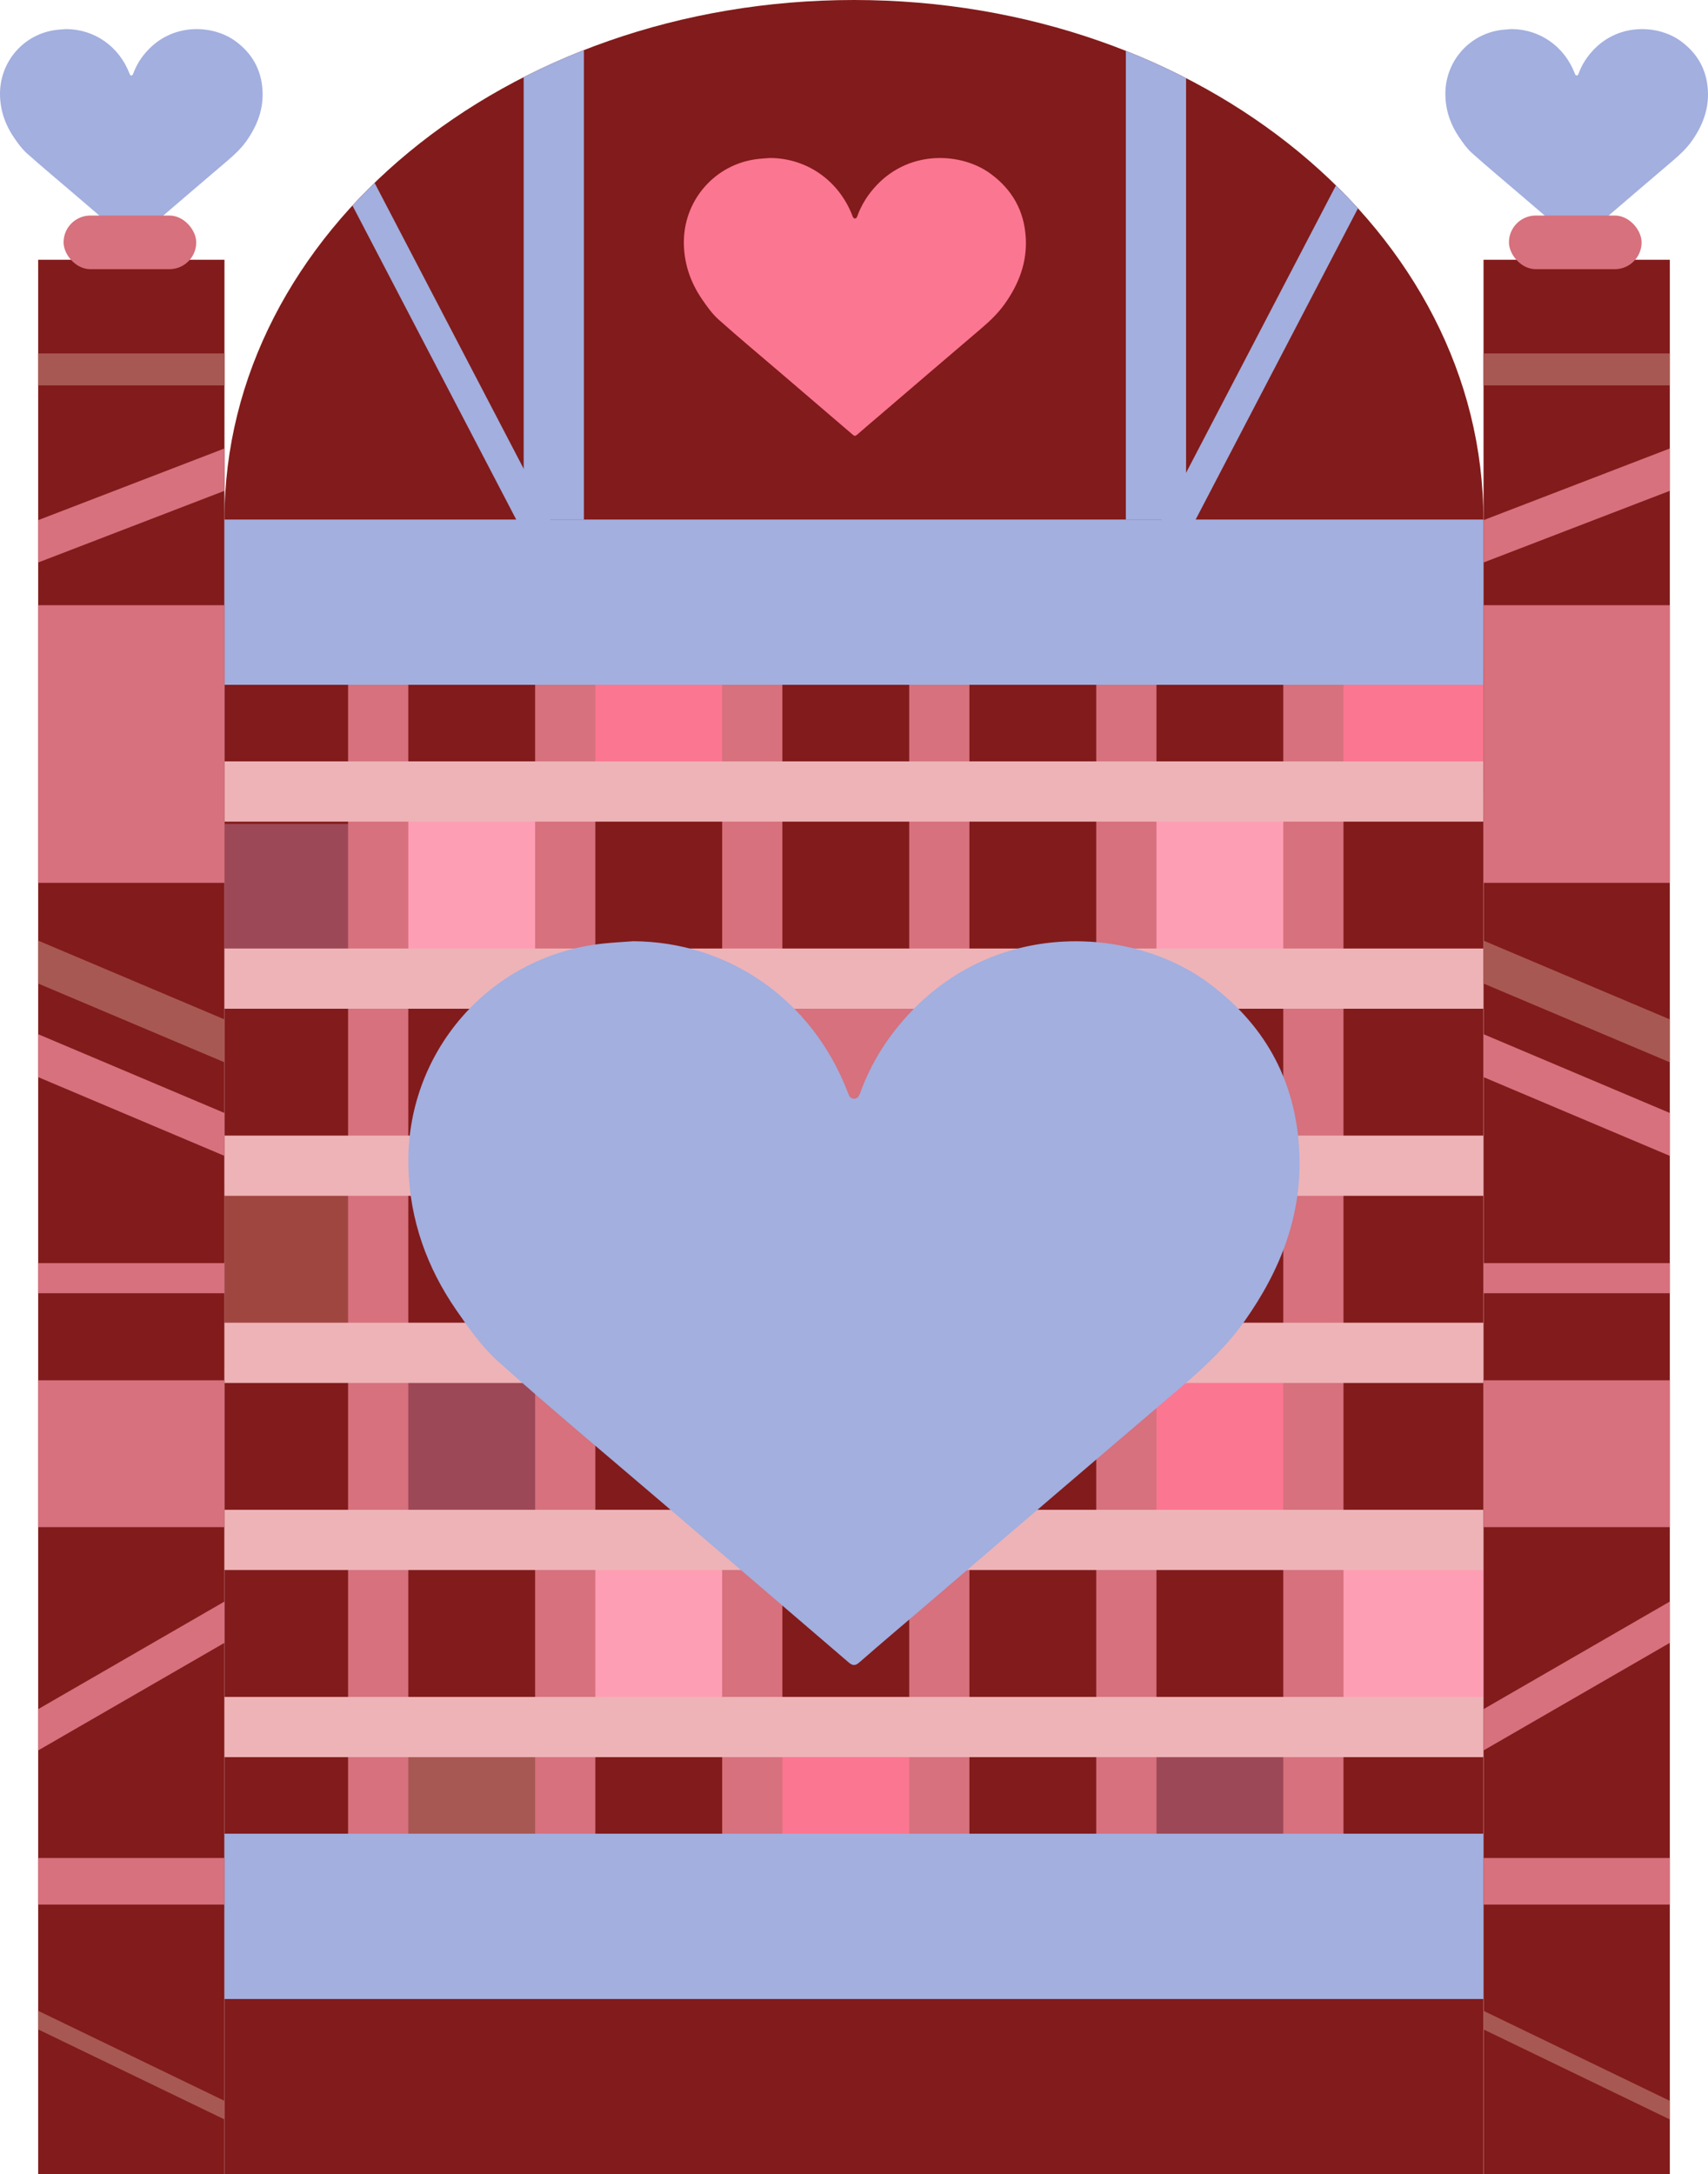 <?xml version="1.0" encoding="UTF-8"?>
<svg id="Layer_2" data-name="Layer 2" xmlns="http://www.w3.org/2000/svg" xmlns:xlink="http://www.w3.org/1999/xlink" viewBox="0 0 276.905 352.373">
  <defs>
    <style>
      .cls-1 {
        fill: #a75852;
      }

      .cls-1, .cls-2, .cls-3, .cls-4, .cls-5, .cls-6, .cls-7, .cls-8, .cls-9, .cls-10 {
        stroke-width: 0px;
      }

      .cls-2 {
        fill: #9d4857;
      }

      .cls-11 {
        clip-path: url(#clippath);
      }

      .cls-3 {
        fill: none;
      }

      .cls-4 {
        fill: #a04641;
      }

      .cls-12 {
        clip-path: url(#clippath-1);
      }

      .cls-13 {
        clip-path: url(#clippath-2);
      }

      .cls-5 {
        fill: #fb7691;
      }

      .cls-6 {
        fill: #fe9eb4;
      }

      .cls-7 {
        fill: #821b1b;
      }

      .cls-8 {
        fill: #d6717d;
      }

      .cls-9 {
        fill: #a2afdf;
      }

      .cls-10 {
        fill: #eeb3b7;
      }
    </style>
    <clipPath id="clippath">
      <path class="cls-3" d="M138.442,0C82.081,0,36.391,37.699,36.391,84.203v268.169h204.102V84.203C240.493,37.699,194.803,0,138.442,0Z"/>
    </clipPath>
    <clipPath id="clippath-1">
      <rect class="cls-3" x="6.188" y="42.102" width="30.203" height="310.271"/>
    </clipPath>
    <clipPath id="clippath-2">
      <rect class="cls-3" x="240.514" y="42.102" width="30.203" height="310.271"/>
    </clipPath>
  </defs>
  <g id="Export">
    <g>
      <path class="cls-7" d="M138.442,0C82.081,0,36.391,37.699,36.391,84.203v268.169h204.102V84.203C240.493,37.699,194.803,0,138.442,0Z"/>
      <rect class="cls-7" x="6.188" y="42.102" width="30.203" height="310.271"/>
      <path class="cls-9" d="M10.743,4.713c4.57.027,8.538,2.799,10.231,7.165.047.12.101.288.196.329.19.08.327.004.412-.231.532-1.481,1.365-2.776,2.453-3.914,4.25-4.446,10.603-3.973,14.12-1.407,2.705,1.974,4.204,4.611,4.402,7.972.181,3.079-.859,5.76-2.608,8.23-.846,1.194-1.889,2.18-2.997,3.122-4.15,3.529-8.284,7.079-12.424,10.62-.989.846-1.986,1.684-2.966,2.542-.207.181-.324.189-.538.006-3.017-2.595-6.043-5.179-9.067-7.765-2.557-2.187-5.144-4.34-7.652-6.582-.788-.704-1.421-1.607-2.026-2.486C.882,20.28.081,18.036.005,15.54-.162,10.069,3.844,5.422,9.28,4.827c.486-.053.975-.077,1.463-.114Z"/>
      <g class="cls-11">
        <g>
          <rect class="cls-9" x="84.899" y="-4.576" width="9.763" height="88.78"/>
          <rect class="cls-9" x="182.526" y="-4.576" width="9.763" height="88.78"/>
          <path class="cls-5" d="M124.858,25.606c5.953.035,11.121,3.646,13.327,9.332.061.157.132.376.256.428.248.105.426.006.536-.301.693-1.93,1.777-3.615,3.195-5.099,5.536-5.791,13.81-5.175,18.392-1.832,3.523,2.571,5.476,6.005,5.734,10.384.236,4.01-1.119,7.503-3.397,10.719-1.101,1.555-2.461,2.84-3.903,4.066-5.406,4.597-10.789,9.22-16.182,13.833-1.289,1.102-2.587,2.194-3.863,3.311-.269.236-.422.247-.701.007-3.93-3.379-7.871-6.745-11.809-10.114-3.33-2.849-6.7-5.653-9.967-8.573-1.026-.917-1.851-2.093-2.639-3.238-1.822-2.647-2.866-5.57-2.965-8.822-.217-7.126,5.001-13.178,12.08-13.953.633-.069,1.271-.1,1.906-.149Z"/>
          <rect class="cls-9" x="67.392" y="7.975" width="4.881" height="88.78" transform="translate(-16.301 38.239) rotate(-27.551)"/>
          <rect class="cls-9" x="206.267" y="6.039" width="4.881" height="88.78" transform="translate(370.423 191.675) rotate(-152.449)"/>
          <rect class="cls-6" x="184.052" y="129.356" width="27.458" height="28.881"/>
          <rect class="cls-8" x="121.96" y="159.864" width="28.431" height="25.22"/>
          <rect class="cls-2" x="62.323" y="220.983" width="26.542" height="26.542"/>
          <polygon class="cls-6" points="117.137 277.247 92.933 277.247 93.747 251.085 118.56 251.593 117.137 277.247"/>
          <rect class="cls-5" x="183.736" y="219.763" width="26.259" height="27.864"/>
          <rect class="cls-6" x="215.345" y="251.491" width="29.288" height="26.542"/>
          <rect class="cls-2" x="28.646" y="133.525" width="27.864" height="23.186"/>
          <rect class="cls-6" x="64.56" y="130.475" width="22.373" height="24.407"/>
          <rect class="cls-5" x="125.45" y="278.034" width="25.983" height="25.983"/>
          <rect class="cls-4" x="31.815" y="192.317" width="32.847" height="29.06"/>
          <rect class="cls-5" x="93.035" y="108.149" width="25.983" height="17.546"/>
          <rect class="cls-2" x="185.374" y="282.61" width="25.314" height="17.939"/>
          <rect class="cls-1" x="63.137" y="283.424" width="25.729" height="17.126"/>
          <rect class="cls-5" x="215.374" y="108.149" width="29.288" height="20.129"/>
          <g>
            <rect class="cls-8" x="56.432" y="108.149" width="9.763" height="197.546"/>
            <rect class="cls-8" x="86.756" y="104.718" width="9.763" height="197.546"/>
            <rect class="cls-8" x="117.079" y="106.434" width="9.763" height="197.546"/>
            <rect class="cls-8" x="147.402" y="103.003" width="9.763" height="197.546"/>
            <rect class="cls-8" x="177.725" y="108.149" width="9.763" height="197.546"/>
            <rect class="cls-8" x="208.048" y="104.718" width="9.763" height="197.546"/>
            <rect class="cls-10" x="131.515" y="8.747" width="9.763" height="239.061" transform="translate(264.674 -8.118) rotate(90)"/>
            <rect class="cls-10" x="135.666" y="39.071" width="9.763" height="239.061" transform="translate(299.149 18.054) rotate(90)"/>
            <rect class="cls-10" x="133.59" y="69.394" width="9.763" height="239.061" transform="translate(327.396 50.453) rotate(90)"/>
            <rect class="cls-10" x="137.742" y="99.717" width="9.763" height="239.061" transform="translate(361.871 76.624) rotate(90)"/>
            <rect class="cls-10" x="131.515" y="130.04" width="9.763" height="239.061" transform="translate(385.967 113.175) rotate(90)"/>
            <rect class="cls-10" x="135.666" y="160.363" width="9.763" height="239.061" transform="translate(420.441 139.346) rotate(90)"/>
          </g>
          <path class="cls-9" d="M102.652,152.539c15.51.092,28.975,9.5,34.721,24.313.159.409.343.979.667,1.116.645.273,1.11.015,1.397-.784,1.805-5.027,4.631-9.419,8.325-13.284,14.424-15.088,35.982-13.483,47.918-4.773,9.18,6.699,14.268,15.647,14.94,27.054.615,10.448-2.917,19.549-8.851,27.928-2.869,4.051-6.412,7.398-10.17,10.594-14.084,11.977-28.111,24.022-42.161,36.04-3.358,2.872-6.74,5.716-10.064,8.628-.702.615-1.1.643-1.825.019-10.238-8.805-20.507-17.574-30.768-26.352-8.676-7.422-17.455-14.729-25.967-22.336-2.674-2.39-4.822-5.452-6.877-8.436-4.748-6.897-7.467-14.513-7.724-22.984-.565-18.567,13.029-34.335,31.474-36.354,1.65-.181,3.31-.261,4.966-.388Z"/>
          <rect class="cls-9" x="36.391" y="84.203" width="204.102" height="26.784"/>
          <rect class="cls-9" x="36.391" y="297.184" width="204.102" height="26.784"/>
        </g>
      </g>
      <rect class="cls-8" x="10.306" y="34.932" width="21.508" height="8.695" rx="4.347" ry="4.347"/>
      <g class="cls-12">
        <g>
          <rect class="cls-1" x=".849" y="57.28" width="38.288" height="5.186"/>
          <rect class="cls-8" x="1.514" y="79.062" width="37.764" height="6.407" transform="translate(-28.174 12.806) rotate(-21.039)"/>
          <rect class="cls-8" x="0" y="98.085" width="39.137" height="45"/>
          <rect class="cls-1" x="-.677" y="159.102" width="43.932" height="6.407" transform="translate(64.868 4.517) rotate(22.912)"/>
          <rect class="cls-8" x="0" y="204.712" width="39.747" height="4.881"/>
          <rect class="cls-8" x=".62" y="223.703" width="37.525" height="23.797"/>
          <rect class="cls-8" x="-2.906" y="269.244" width="46.592" height="5.797" transform="translate(-133.339 46.655) rotate(-30)"/>
          <rect class="cls-8" x="4.51" y="301.119" width="34.475" height="7.551"/>
          <rect class="cls-1" x="1.65" y="333.331" width="39.278" height="2.715" transform="translate(147.695 24.058) rotate(25.783)"/>
          <rect class="cls-8" x="-2.093" y="173.669" width="43.932" height="6.407" transform="translate(70.428 6.218) rotate(22.912)"/>
        </g>
      </g>
      <rect class="cls-7" x="240.514" y="42.102" width="30.203" height="310.271"/>
      <path class="cls-9" d="M245.069,4.713c4.57.027,8.538,2.799,10.231,7.165.047.12.101.288.196.329.19.08.327.004.412-.231.532-1.481,1.365-2.776,2.453-3.914,4.25-4.446,10.603-3.973,14.12-1.407,2.705,1.974,4.204,4.611,4.402,7.972.181,3.079-.859,5.76-2.608,8.23-.846,1.194-1.889,2.18-2.997,3.122-4.15,3.529-8.284,7.079-12.424,10.62-.989.846-1.986,1.684-2.966,2.542-.207.181-.324.189-.538.006-3.017-2.595-6.043-5.179-9.067-7.765-2.557-2.187-5.144-4.34-7.652-6.582-.788-.704-1.421-1.607-2.026-2.486-1.399-2.032-2.2-4.277-2.276-6.773-.167-5.471,3.839-10.118,9.275-10.713.486-.053.975-.077,1.463-.114Z"/>
      <rect class="cls-8" x="244.633" y="34.932" width="21.508" height="8.695" rx="4.347" ry="4.347"/>
      <g class="cls-13">
        <g>
          <rect class="cls-1" x="235.175" y="57.28" width="38.288" height="5.186"/>
          <rect class="cls-8" x="235.84" y="79.062" width="37.764" height="6.407" transform="translate(-12.553 96.93) rotate(-21.039)"/>
          <rect class="cls-8" x="234.327" y="98.085" width="39.137" height="45"/>
          <rect class="cls-1" x="233.65" y="159.102" width="43.932" height="6.407" transform="translate(83.356 -86.711) rotate(22.912)"/>
          <rect class="cls-8" x="234.327" y="204.712" width="39.747" height="4.881"/>
          <rect class="cls-8" x="234.946" y="223.703" width="37.525" height="23.797"/>
          <rect class="cls-8" x="231.42" y="269.244" width="46.592" height="5.797" transform="translate(-101.946 163.818) rotate(-30)"/>
          <rect class="cls-8" x="238.836" y="301.119" width="34.475" height="7.551"/>
          <rect class="cls-1" x="235.977" y="333.331" width="39.278" height="2.715" transform="translate(171.022 -77.864) rotate(25.783)"/>
          <rect class="cls-8" x="232.234" y="173.669" width="43.932" height="6.407" transform="translate(88.915 -85.01) rotate(22.912)"/>
        </g>
      </g>
    </g>
  </g>
</svg>